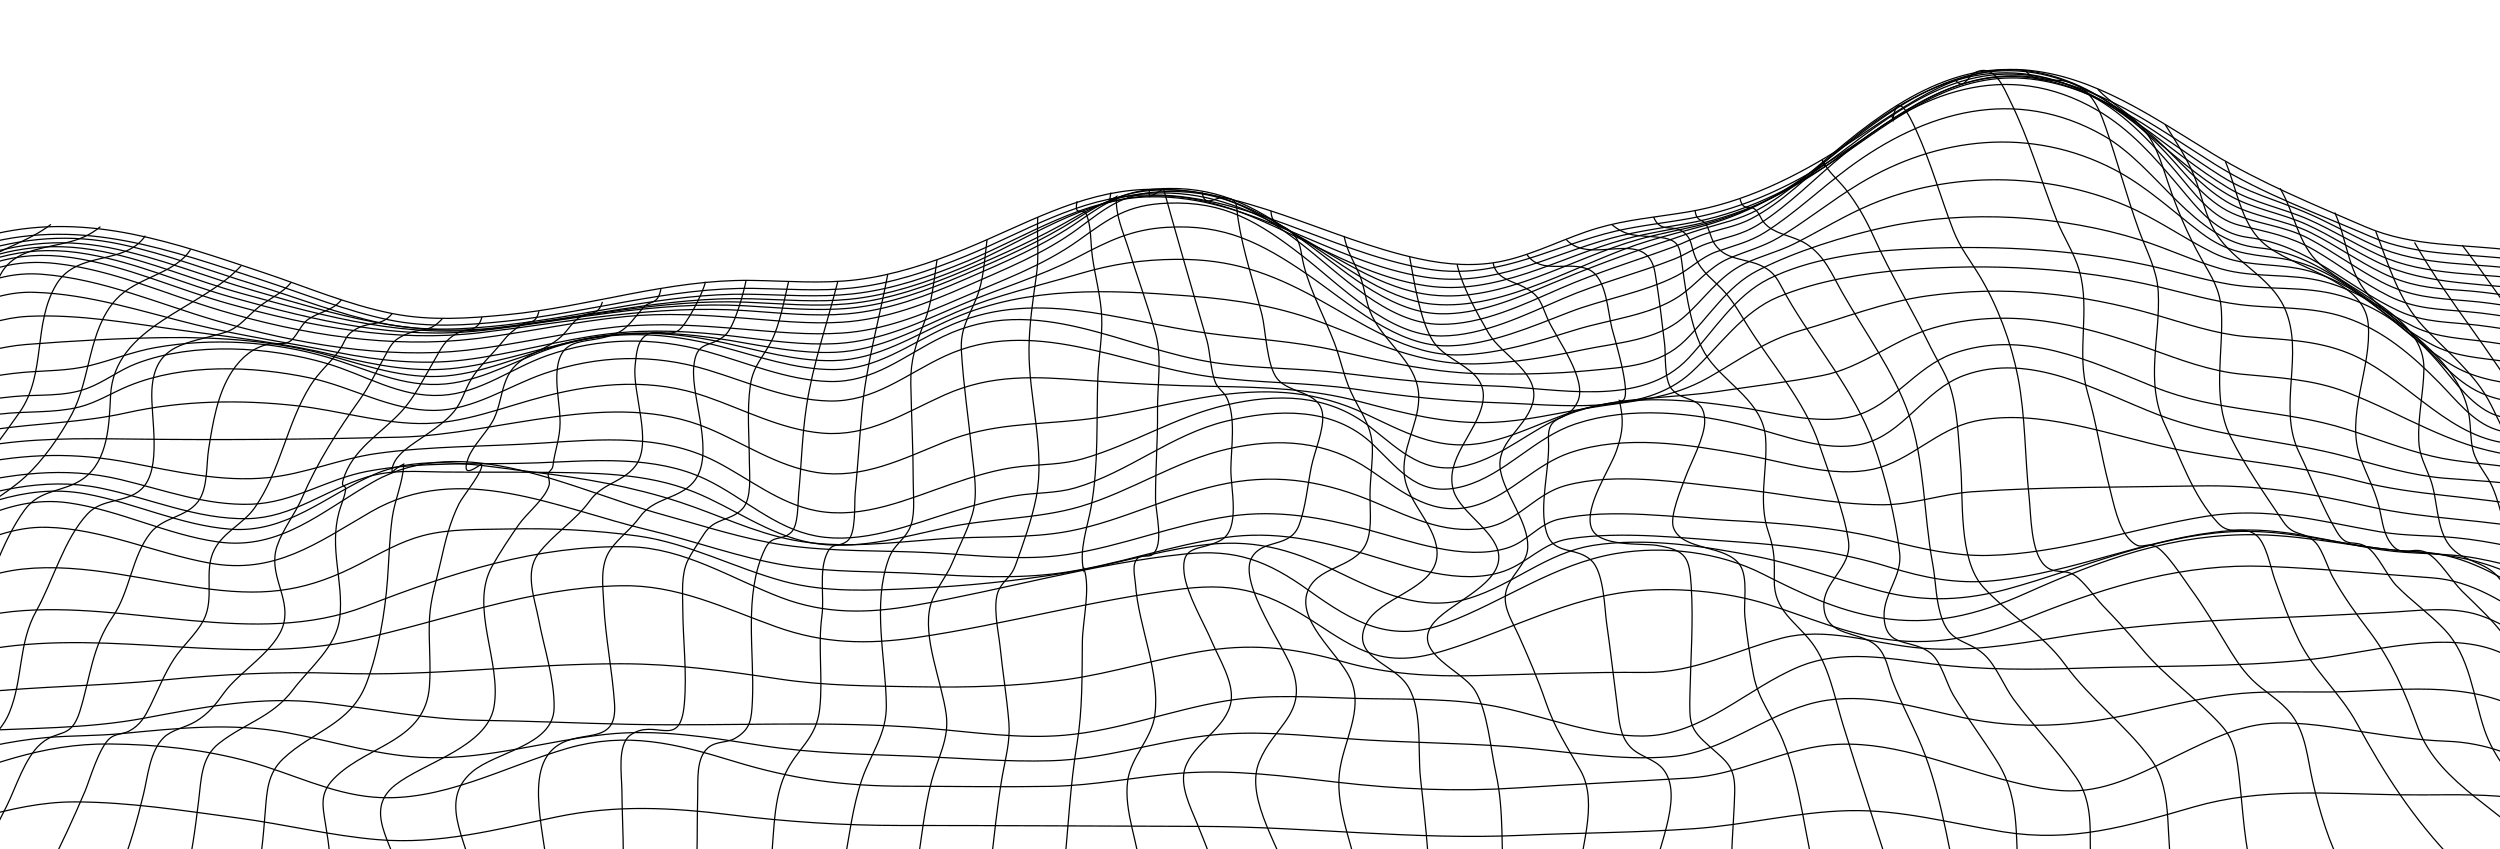 <?xml version="1.0" encoding="UTF-8"?><svg id="index_scape" xmlns="http://www.w3.org/2000/svg" width="2000" height="679.38" viewBox="0 0 2000 679.38"><defs><style>.cls-1{fill:none;stroke:#000;stroke-miterlimit:10;}</style></defs><path class="cls-1" d="M2438.31,711h-281.16c-23.37,0-50.64,3.85-72.67-5.83-10.72-4.71-19.33-12.45-30.75-15.83-27.78-8.22-61.8-1.82-89.98,.46-70.58,5.7-141.19,8.65-211.72,13.99-177.45,13.44-356.5,7.18-534.42,7.21-80.83,.02-164.17,5.7-244.66-1.72-44.11-4.07-87.46-14.12-131.86-15.2-42.2-1.03-84.54-.02-126.75-.02-47.73,0-92.81,5.32-139.99,11.93-40.13,5.62-80.07,4.95-120.5,4.99-90.53,.09-182.18,4.22-272.6-.39-48.39-2.47-95.28-16.17-144.02-14.64-49.8,1.56-98.75,12.89-148.52,14.79-110.49,4.21-221.89,.26-332.46,.26,71.72-82.93,143.44-165.87,215.16-248.8,32.58-37.67,65.1-75.4,97.74-113.02,19.71-22.72,35.77-43.45,48.39-70.9,8.4-18.29,16.22-36.06,30.55-50.65,14.8-15.07,33.16-26.1,48.49-40.66,75.72-17.16,143.29,7.46,214.69,31.27,34.04,11.35,67.3,25.64,102.65,32.62,30.49,6.02,60.64,3.9,91.35,.95,65.64-6.31,129.65-28.39,195.7-27.49,27.97,.38,56.07,2.92,83.94-.46,30.08-3.65,58.97-13.23,86.94-24.59,47.41-19.24,90.92-45.3,143.07-47.68,78-3.56,145.85,39.38,220.21,55.43,22.61,4.88,45.74,6.67,68.44,1.55,25.76-5.81,49.27-18.67,74.52-26.08,23.47-6.89,47.74-8.84,71.77-12.87,45.25-7.6,85.63-27.49,124.23-51.91,44.47-28.13,88.46-65.86,144.47-61.86,56.49,4.03,105.07,38.9,151.9,67.31,38.26,23.21,80.79,40.62,121.91,58.3,38.55,16.57,78.12,13.54,118.97,18.97,133.12,177.26,282.73,342.23,427,510.56Z"/><path class="cls-1" d="M2409.44,677.32h-189.84c-51.36,0-107.98,8.42-155.07-15.27-21.81-10.97-41.36-23.27-66.43-25.14-25.9-1.92-52.39-.66-78.34-1.05-55.5-.84-110.85-5.88-164.77,9.7-52.75,15.25-97.21,28.82-152.57,19.88-41.08-6.63-81.55-17.91-123.49-16.91-41.55,.99-82.17,11.45-123.55,14.41-45.97,3.29-92.51,3.25-138.58,5.34-85.55,3.87-170.19-6.91-255.66-7.16-80.49-.23-160.96-.74-241.45-.74-45.36,0-89.31-2.86-134.3-8.42-48.13-5.96-92.37-8.37-140.17,1.58-47.83,9.96-93.82,22.36-143.17,18.17-37.64-3.2-74.48-12.36-111.89-17.36-43.22-5.78-86.59-12.74-130.3-12.83-53.05-.11-102.08,23.47-153.63,32.63-50.58,8.99-106.2,3.18-157.51,3.18h-163.36"/><path class="cls-1" d="M2382.5,645.89h-183.39c-28.09,0-56.82,1.75-84.85-.11-26.61-1.77-50.13-14.66-73.27-26.78-27.7-14.51-52.36-24.9-83.89-26.03-21.9-.79-43.47-4.02-65.11-7.25-24.71-3.7-50.49-8.61-75.59-6.99-25.2,1.63-48.72,13.26-71.1,24.06-25.67,12.38-52.55,27.56-81.58,29.67-20.52,1.49-41.41-3.65-61.12-8.79-45.68-11.91-92.44-32.71-140.59-27.54-37.97,4.08-71.68,23.78-110.12,26.24-45.91,2.94-91.94,4.93-137.88,7.97-48.76,3.22-95.66,1.05-144.2-4.55-41.71-4.81-83.68-10.48-125.73-7.2-34.55,2.69-68.31,9.89-103.09,10.5-38.71,.68-77.5-.05-116.22-.09-49.37-.05-90.09-5.37-137.63-19.94-46.43-14.23-85.61-24.12-133.27-10.36-50.41,14.55-101.11,43.58-155.07,39.02-34.58-2.92-65.57-19.07-98.62-28.14-36.95-10.14-74.13-13.99-112.28-14.39-54.85-.57-98.45,17.93-149.41,36.11-53.03,18.92-106.99,14.59-162.45,14.59h-163.51"/><path class="cls-1" d="M2357.32,616.51h-176.44c-29.18,0-62.52,4.69-90.34-5.65-25.44-9.45-46.61-27.52-69.86-41.02-46.2-26.83-104.35-16.87-155.79-16.28-23.71,.27-47.87-.82-71.5,1.16-29.31,2.46-58,10.03-86.67,16.23-46.92,10.14-89.13,13.03-136.2,3.17-37.88-7.94-78.23-21.22-117.13-12.38-40.88,9.29-73.6,39.78-116.25,43.56-42.05,3.72-86.86-4.79-128.8-7.95-43.24-3.26-86.59-3.07-129.86-6.35-38.12-2.88-76.86-7.1-114.98-2.26-41.18,5.24-80.85,18.64-122.6,19.87-35.49,1.05-71.22-2.09-106.67-3.54-42.1-1.72-83.21-2.13-124.98-8.64-41.71-6.5-83.11-13.57-125.4-8.83-46.74,5.23-92.59,19.45-139.94,18.54-38.95-.74-75.78-12.85-113.74-19.92-45.18-8.42-87.69-3.65-132.94,.67-19.96,1.9-39.95,1.48-59.89,3.16-29.11,2.44-57.66,9.78-86.15,15.84-54.6,11.62-107.75,10.61-163.33,10.61h-149.91"/><path class="cls-1" d="M2333.73,588.99h-176.3c-26.91,0-51.99,2.06-76.18-11.4-28.11-15.65-49.84-41.17-79.19-54.81-44.29-20.58-107.94,0-154.73,4.9-59.41,6.23-120.42,4.79-180.11,6.79-40.7,1.37-80.89,1.72-121.33-3.35-34.7-4.35-72.46-11.71-105.92,1.94-42.6,17.38-77.61,55.58-126.09,55.76-37.27,.14-74.19-14.27-110.18-22.25-38.77-8.59-78.14-6.84-117.59-7.82-34.94-.86-70.92-3.73-105.53,1.98-43.36,7.16-85.08,23.63-129.02,27.46-36.19,3.15-73.05-2.55-109.1-5.51-79.41-6.53-159.65-1.54-239.26-3.22-39.48-.83-78.94-2.69-118.43-3.19-42.99-.54-84.32-9.03-126.87-13.99-49.05-5.72-94.53,3.28-142.63,12.28-46.09,8.62-92.28,7.73-138.92,10.35-104.78,5.89-209.69,4.06-314.6,4.06"/><path class="cls-1" d="M2311.61,563.18h-176.35c-30.68,0-51.34-7.51-77.08-24.85-23.8-16.03-46.91-37.06-74.7-46.17-23.3-7.64-50.59-3.29-74.79-2.16-24.53,1.14-49.03,2.63-73.57,3.56-63.52,2.42-124.56,5.56-187.41,16.01-39.07,6.5-77.03,12.76-116.69,8.35-34.97-3.88-70.6-16.54-105.63-7.39-37.65,9.84-69.53,27.81-109.67,27.43-44.82-.42-89.34,1.46-134.14,2.54-37.2,.9-71.71-1.09-107.57-11.26-36.39-10.31-68.67-14.6-106.63-9.05-39,5.7-76.6,18.37-115.69,23.68-38.49,5.23-77.82,6.23-116.62,5.58-37.44-.63-74.64-.67-111.73-6.26-42.62-6.42-83.06-12.11-126.33-12.18-75.83-.11-150.64,10.26-226.54,7.65-47.02-1.62-92.75,.73-139.55,5.32-49.56,4.86-99.37,4.9-148.83,10.19-99.41,10.62-198.15,8.99-298.05,8.99"/><path class="cls-1" d="M2290.82,538.92c-57.93,0-119.04,5.28-176.71-.2-63.22-6.01-104.46-71.9-168.37-76.43-44.28-3.14-88.89-7.48-133.26-9.2-64.36-2.49-124.73,15.25-183.79,38.76-39.05,15.55-75.97,25.47-118.31,19.79-33.99-4.56-63.94-17.97-96.27-28.14-33.24-10.46-75.66-14.2-109.75-10.29-49.1,5.64-93.16,28.77-139.43,44.24-22.24,7.44-43.43,12.98-66.35,5.87-16.36-5.08-30.68-14.94-44.88-24.2-37.07-24.15-62.24-33.41-106.97-28.1-71.59,8.5-141.98,28.56-213.4,38.99-39.5,5.77-74.41,5.04-112.42-8.58-41.74-14.96-78.93-33.76-124.25-32.83-74.45,1.52-139.82,27.97-211.61,43.48-95.17,20.57-194.89-8.66-290.54,6.7-47.12,7.57-91.24,20.13-139.42,20.13h-150.07"/><path class="cls-1" d="M2271.26,516.1h-89.37c-26.46,0-55.08,3.18-80.92-3.02-59.11-14.18-102.73-68.89-165.48-71.56-43.3-1.84-85.63-12.85-128.95-13.72-67.73-1.36-125.99,20.08-186.68,47.2-38.23,17.08-74.9,26.2-116.83,19.04-33.86-5.78-62.69-19.59-92.91-34.91-34.86-17.68-78.73-22.81-117.05-16.35-49.38,8.32-89.83,38.21-135.78,55.63-44.56,16.88-74.44-.42-110.42-26.2-32.92-23.59-58-33.22-98.77-29.02-73.12,7.55-145,28.7-217.36,41.28-36.6,6.37-70.44,7-105.71-6.37-40.05-15.19-77.31-39.69-121.34-40.68-73.72-1.66-143.03,21.15-210.9,47.44-88.62,34.33-190.42-4.94-282.49,4.34-46.39,4.68-88.61,26.36-135.76,26.91-49.9,.59-99.85,0-149.76,0"/><path class="cls-1" d="M2252.84,494.6h-82.51c-27.2,0-55.2,2.39-81.76-4.62-30.96-8.17-59.49-23.5-89.29-34.9-27.4-10.48-51-12.25-79.55-14.62-45.46-3.77-88.69-17.68-134.78-15.07-62.16,3.52-118.25,28.98-177.37,45.42-34.63,9.63-67.24,11.2-102.06,2.31-33.34-8.51-65.39-20.84-99.2-27.7-41.09-8.33-90.25-15.77-131.92-9.11-36.98,5.92-63.88,31.45-98.74,42.24-38.23,11.83-72.46-5.15-106.32-21.48-38.17-18.41-67.98-26.51-110.54-20.61-35.85,4.96-70.53,15.96-106.22,21.83-39.7,6.53-80.36,10.6-120.56,12.45-35.04,1.62-70.83,3.57-104.98-5.66-39.3-10.62-76.2-30.65-116.85-36.29-34.26-4.76-69.95-6.4-104.54-5.58-22.21,.53-45.61-.38-67.22,5.25-17.68,4.61-33.68,13.89-49.75,22.25-41.75,21.72-73.31,26.46-120.24,20.66-48.74-6.02-101.11-21.48-150.55-16.08-46.02,5.03-85.49,34.15-131.68,38.61-46.74,4.52-95.86,.68-142.85,.68"/><path class="cls-1" d="M2235.45,474.32c-54.38,0-112.47,5.76-165.88-5.89-29.75-6.49-58.7-16.4-88.68-21.88-24.93-4.55-50.15-2.87-75.19-6.63-41.46-6.22-80.38-18.86-122.91-15.3-64.12,5.37-123.9,33.68-187.71,39.94-29.72,2.92-55.52-2.17-83.66-10.89-39.48-12.23-79.09-17.32-120.3-20.06-43.03-2.85-92.82-9.15-135.75-2.55-21.33,3.28-32.71,18.98-52,25.82-34.66,12.3-77.65-3.79-110.91-13.57-37.56-11.04-72.9-18.92-112.16-13.32-44.24,6.31-86.55,21.98-130.8,28.26-36.75,5.21-74.61,2.81-111.54,.73-36.2-2.04-73.82-.84-109.57-6.75-37.09-6.13-72.54-19.46-109.05-28.08-73.35-17.33-151.06-56.2-222.79-14.61-43.13,25.02-76.94,50.44-129.1,40.91-43.34-7.92-85.53-27.45-129.96-28.62-51.4-1.35-92.11,38.46-140.4,49.65-42.12,9.76-93.03,2.83-136.16,2.83"/><path class="cls-1" d="M2219.03,455.15c-56.42,0-112.26,2.46-167.82-8.88-28.82-5.88-57.51-13.29-86.85-16.11-20.33-1.95-40.59-1.27-60.81-4.78-48.24-8.38-89.12-20.34-138.64-12.35-57.52,9.28-115.81,30.03-174.3,31.33-27.2,.6-53.07-5.23-79.15-11.91-42.13-10.79-85.18-13.88-128.51-16.13-41.93-2.18-93.7-10.05-135.16-1.11-17.12,3.69-25.74,18.17-41.84,23.14-34.97,10.8-78.68-5.81-112.32-14.74-36.62-9.72-72.09-16.14-109.96-10.58-44.27,6.5-86.1,24.08-130.33,30.67-35.23,5.26-72.43,.39-107.84-1.48-39.12-2.06-79.59-.54-118.34-6.2-32.76-4.78-64.37-15.38-96.22-24.06-72.91-19.86-159.4-67.67-232.2-26.49-40.85,23.1-74.36,55.19-124.54,48.06-40.76-5.79-78.18-25.28-118.92-31.18-53.72-7.79-94.07,27.25-141.82,44.78-41.72,15.32-92.15,8.01-135.97,8.01"/><path class="cls-1" d="M2203.49,437.03c-56.74,0-110.34,.09-166.09-11.71-47.5-10.05-96.01-9.48-143.05-20.32-47.06-10.84-88.18-17.15-136.68-16.24-59.82,1.12-120.07,.49-179.77,4.64-24.2,1.68-47.51,10.43-71.77,10.41-39.96-.04-80.91-9.33-120.64-13.37-41.32-4.2-92.66-13.13-133.38-1.89-22.57,6.23-36.35,26.37-58.46,32.42-32.45,8.88-64.22-6.59-93.27-18.93-38.68-16.42-76.06-23.3-117.94-15.51-43.7,8.13-83.4,30.03-126.92,38.37-33.04,6.33-68.98,3.71-102.62,6.18-38.93,2.85-80.13,8.47-118.78,.92-31.15-6.08-59.99-20.33-89.97-30.19-37.97-12.48-78.11-19.54-117.73-24.18-41.01-4.8-88.18-15.07-127.22,2-38.52,16.85-70.03,47.15-114.8,43.73-39.95-3.06-76.75-21.18-115.88-28.28-50.92-9.23-91.73,13.04-138.3,29.93-44.37,16.09-90.6,12.01-137.06,12.01"/><path class="cls-1" d="M2188.79,419.88c-55.39,0-106.02-2.37-160.35-13.47-47.9-9.79-95.91-9.42-143.45-21.94-48.72-12.83-97.44-15.35-146.44-25.51-50.02-10.37-107.46-32.98-158.92-21.98-30.61,6.54-51.13,31.76-80.87,38.34-32.89,7.28-71.08-5.82-103.45-11.66-44.64-8.06-95.49-16.36-139.47-1.43-27.3,9.26-46.36,32.7-73.44,41.5-34.87,11.32-59.18-9.17-86.11-27.56-34.67-23.68-73.57-26.22-113.95-17.03-41.85,9.52-77.4,34.07-118.12,46.1-34.24,10.12-72.48,9.3-107.73,16.94-34.84,7.55-73.11,18.83-108.87,11.79-33.35-6.57-61.05-27.71-92.07-40.29-38.95-15.8-82.64-15.42-124.05-15.83-25.56-.25-51.13,.02-76.69-.24-20.83-.21-41.04-2.19-61.22,4.01-32.89,10.1-59.62,32.57-95.37,33.31-40.82,.84-78.63-16.54-117.98-24.49-46.86-9.46-88.54,3.41-133.24,16.43-46.49,13.55-91.02,13.02-139.01,13.02"/><path class="cls-1" d="M2174.86,403.62c-52.22,0-98.72-4.24-149.91-14.01-23.2-4.43-45.78-5.09-69.14-7.02-26.6-2.2-52.49-10.12-78.11-17.09-50.47-13.74-102.3-14.93-151.19-33.73-48.78-18.76-102.11-50.9-155.51-31.34-31.71,11.62-48.46,47.32-81.25,54.85-29.44,6.76-62.61-7.03-90.83-14.13-44.43-11.18-93.95-16.61-138.28-2.08-33.13,10.86-56.38,40.67-89.47,49.86-35.27,9.79-50.08-11.43-72.43-33.04-31.82-30.78-77.41-28.79-117.94-18.92-43.91,10.69-78.02,40.9-120.54,53.33-15.36,4.49-31.25,3.67-46.95,6.16-17.06,2.7-33.67,7.61-50.15,12.67-34.72,10.65-73.49,26.66-110.41,19.66-33.19-6.29-58.09-30.88-87.72-45.13-41.17-19.81-90.55-15.14-134.94-13.37-44.29,1.76-93.34-1.56-136.83,6.9-32.08,6.24-58.82,25.06-92.34,26.2-36.11,1.23-70-11.53-104.59-19.76-45.57-10.84-87.31-4.43-132.42,5.95-48.23,11.1-92.53,14.05-141.85,14.05"/><path class="cls-1" d="M2161.64,388.2c-51.51,0-98.99-5.56-149.69-13.83-21.95-3.58-44.56-4.23-66.21-9.4-23.16-5.53-45.41-14.35-68.08-21.51-51.63-16.31-103.4-13.33-154.08-33.8-51.75-20.91-104.96-46.77-161.33-26.69-30.03,10.7-48.32,41.62-78.69,49.83-28.98,7.83-64.96-3.25-94.03-7.36-45.87-6.48-93.04-10.76-137.09,6.9-27.21,10.91-50.02,32.72-78.65,39.93-34.14,8.6-52.92-11.32-77.46-30.58-34.2-26.84-74.65-27.08-115.82-17.6-40.23,9.27-74.89,31.66-114.21,42.94-16.62,4.77-32.83,4.34-49.77,6.21-19.1,2.1-37.62,7.89-55.71,14.11-34.14,11.74-70.7,28.28-107.6,21.29-30.06-5.69-54.06-25.87-80.65-39.48-42.89-21.97-91.52-17.84-138.26-14.73-43.85,2.91-89.77,2.26-133.19,8.42-29.62,4.2-57.14,16.39-87.09,19.31-36.99,3.6-73.63-4.93-109.7-11.89-43.7-8.43-82.56-7.63-126.22,1.41-48.56,10.06-93.07,16.51-142.72,16.51"/><path class="cls-1" d="M2149.09,373.55c-47.52,0-93.96-2.89-141-9.72-48.6-7.05-85.25-32.5-130.3-49.86-28.06-10.81-54.97-11.73-84.53-14.63-25.55-2.5-49.56-11.75-73.57-20.32-56.47-20.16-113.83-33.84-173.31-16.61-31.37,9.09-56.4,31.81-88.68,38.06-26.85,5.2-54.81,8.38-81.91,12.5-38.19,5.81-77.26,4.37-114.51,15.59-26.17,7.88-50.53,22.05-77.76,26.26-34.79,5.38-60.92-9.66-91.34-23.82-38.16-17.76-74.17-20.4-115.85-15.01-37.53,4.86-74.02,15.89-111.65,19.89-38.61,4.11-71.75,2.81-108.66,17.6-33.25,13.33-65.96,30.27-102.9,24.47-31.21-4.9-57.8-23.29-86.44-35.25-77.21-32.26-166.81,5-246.83,7.03-72.32,1.83-144.16,2.41-216.54,1.5-40.49-.51-79.55-.95-119.6,6.28-45.72,8.26-89.03,16.03-135.66,16.03"/><path class="cls-1" d="M2137.16,359.63c-44.89,0-91.1,1.8-135.57-5.64-46.79-7.82-79.04-53.74-122.74-71.43-26.92-10.9-53.84-10.79-82.19-13.3-24.78-2.19-48.74-10.63-72.49-17.45-59.59-17.12-120.41-23.72-182.2-15.12-35.05,4.88-68.31,18.36-102.21,27.94-27.08,7.66-48.64,23.57-72.78,37.32-31.15,17.75-61.59,18.65-96.33,24.47-25.42,4.26-50.44,10.34-76.3,11.48-37.12,1.64-70.56-7.15-106.11-16.53-39.52-10.42-76.65-11.61-117.3-12.26-34.37-.55-68.67-2.3-102.94-4.86-39.98-2.99-74.7-5.06-112.18,11.64-32.31,14.4-60.77,33.72-97.75,30.63-32.84-2.74-62.32-18.56-92.98-29.2-42.55-14.75-85.41-11.38-128.62-.46-33.6,8.5-66.3,22.68-101.5,21.97-32.67-.65-64.44-10.48-96.79-14.14-45.72-5.17-92.11-4.43-137.1,5.6-35.21,7.85-69.9,8.13-105.48,13.24-45.56,6.54-89.27,16.07-135.51,16.07"/><path class="cls-1" d="M2125.81,346.4c-39.65,.23-90.68,9.86-129.16-2.81-18.52-6.09-31.78-23.72-45.09-37.22-21.98-22.29-45.05-42.23-75.3-52.43-27.64-9.32-55.94-6.65-84.27-10.24-21.96-2.79-43.33-9.1-64.82-14.16-66.28-15.61-135.88-19-203.71-13.6-32.91,2.62-69.9,8.83-100.64,21.49-28.92,11.9-47.3,39.77-69.62,60.34-38.95,35.89-105.94,25.88-155.66,24.4-38.23-1.13-75.11-5.19-112.96-10.77-38.83-5.72-78.01-4.73-116.64-10.06-70.42-9.72-142.02-48.81-211.94-16.51-31.14,14.39-56.53,36.86-92.7,35.97-33.82-.83-65.67-15.4-97.57-25-43.19-13.01-87.67-11.74-130.49,3.09-29.09,10.07-56.38,29.32-88.15,29.46-34.56,.15-65.78-18.98-98.96-25.99-45.95-9.71-100.92-11.75-145.21,6.36-13.38,5.47-25.62,13.45-39.78,16.96-20.13,4.99-42.61,3.05-63.17,5.58-42.96,5.3-84.97,14.66-128.43,15.15"/><path class="cls-1" d="M2115.05,333.83c-26.52,.49-53.08,2.19-79.61,1.96-13.99-.12-30.78,.77-43.69-5.7-18.8-9.42-32.37-31.34-46.36-46.27-20.62-22-43.14-38.66-72.46-47.14-29.56-8.55-59.65-4.16-89.53-9.29-21.9-3.76-43.25-10.35-64.94-15.1-63.36-13.88-131.28-16.48-195.93-12.74-34.8,2.01-75.5,7.79-107.23,23.42-27.32,13.46-44.15,41.64-64.25,63.27-38.09,41-106.07,23.85-156.6,22.54-40.24-1.05-79.43-5.18-119.37-10.17-34.07-4.26-68.94-3.4-102.73-8.38-73.92-10.9-142.72-57.17-217.9-20.99-30.89,14.87-55.16,37.1-91.4,35.96-33.88-1.06-66.4-15.4-98.66-24.29-41.88-11.55-85.17-10.94-126.46,3.48-28.66,10-53.46,30.09-84.6,31.87-33.67,1.92-60.96-16.4-92.12-25.53-46.2-13.53-106.34-17.31-152.01,.09-13.81,5.26-25.53,14.66-39.3,19.84-18.73,7.05-39.5,4.67-59.06,6.6-43.03,4.23-85,14.62-128.31,16.55"/><path class="cls-1" d="M2104.91,321.93c-36.46,.31-90.38,8.17-124.17-9.53-20.3-10.63-35.73-31.54-52.46-46.83-19.83-18.12-42.23-33.07-68.47-40.08-27.53-7.37-55.74-2.61-83.08-10.44-21.92-6.28-42.67-16.22-64.43-23.06-63.08-19.83-138.44-24.53-203.26-10.47-33.37,7.24-72.71,19.43-103.07,35.01-24.48,12.56-38.62,36.83-57.65,55.61-21.11,20.83-48.41,21.54-76.66,24.3-27.5,2.69-54.97,3.05-82.57,2.67-40.94-.57-78.82-9.15-118.59-18.34-35.33-8.16-69.51-9.45-105.08-14.29-71.76-9.77-138.54-37.38-209.46-4.28-29.38,13.71-54.98,33.39-88.78,33.48-31.16,.08-61.37-10.84-91.14-18.61-42.98-11.22-84.22-13.36-127.5-.86-30.94,8.94-59.41,27.8-91.88,30.94-33.92,3.28-63.32-12.14-94.87-21.38-43.86-12.85-92.39-15.69-137.43-7.7-17.9,3.18-34.53,9.95-52.09,14.32-18.19,4.53-35.95,3.96-54.41,5.6-42.24,3.75-82.58,18.71-124.77,23.33"/><path class="cls-1" d="M2094.77,310.11c-38.86-1.15-96.25,3.17-131.3-16.97-43.9-25.22-71.87-68.3-124.65-78.27-23.9-4.52-45.64-1.48-68.22-12.57-23.96-11.76-45.42-27.46-70.13-37.9-63.45-26.8-139.86-27.74-203.46-.98-21.22,8.93-40.73,21.05-61.22,31.41-12.99,6.57-27.15,9.88-40.16,16.13-20.99,10.06-32.24,28.81-49.34,43.39-21.26,18.12-52.67,19.79-79.09,25.3-28.93,6.04-58.05,11.03-87.68,11.49-41.5,.65-79.08-16.64-117.11-31.27-38.11-14.66-71.55-20.05-111.85-23.16-63.51-4.9-127.65-8.08-187.8,17.92-31.61,13.67-60.14,33.03-95.7,33.86-29.67,.7-59.08-7.99-87.78-14.28-38.98-8.55-76.36-10.68-115.77-2.28-34.18,7.28-66.3,23.63-101.03,28.23-33.8,4.47-64.49-6.05-96.46-15.04-43.59-12.27-88.62-15.61-133.78-15.03-36.76,.48-74.44,2.6-111.07,5.48-41,3.22-78.87,23.29-118.68,32.26"/><path class="cls-1" d="M2084.57,298.09c-27.36-2.14-54.53-5.34-81.7-9.15-19.19-2.69-39.05-3.72-56.5-12.86-43.19-22.63-73.59-63.64-124.95-69.82-24.3-2.92-40.18-4.51-60.58-20-23.12-17.57-43.5-37.15-69.55-50.69-66.47-34.56-140.91-26.45-203.83,11.42-22.05,13.27-42.06,29.65-64.13,42.85-12.79,7.65-26.45,11.04-39.94,16.8-16.6,7.09-25.67,20.68-40.11,30.38-22.69,15.25-56.31,18.65-82.22,26.67-29.86,9.24-60.91,19.27-92.43,20.24-41.68,1.29-80.04-26.06-115.17-45.24-38.12-20.81-68.82-31.49-112.29-31.22-27.19,.17-51.29,3.76-77.32,11.47-32.92,9.76-66.7,17.08-98.35,30.58-31.79,13.56-61.76,30.69-97.09,32.3-28.22,1.28-56.42-4.75-84.07-9.43-36.51-6.18-72.22-8.29-109.01-2.37-36.77,5.91-71.97,19.58-108.92,24.3-33.69,4.31-65.73-2.09-98.28-10.03-40.75-9.95-81.94-14.39-123.42-20.11-39.93-5.5-81.45-13.02-121.9-11.11-40.13,1.89-75.41,26.46-112.19,40"/><path class="cls-1" d="M2074.75,285.99c-27.9-3.5-55.58-8.33-83.41-12.32-20.73-2.97-41.25-3.11-60.46-12.45-42.85-20.84-73.73-58.14-123.67-62.93-52.7-5.06-80.51-64.81-124.52-89.85-70.43-40.08-142.67-19.63-204.15,26.09-22.35,16.62-42.81,36.28-66.37,51.22-12.4,7.86-25.33,10.78-38.88,15.59-12.56,4.45-20.57,13.49-32.08,19.39-25.84,13.25-58.22,18.39-85.59,28.93-30.26,11.65-63.15,26.05-96.09,27.02-42,1.23-80.81-34.65-113.39-56.98-37.56-25.75-66.84-40.66-113-37.82-27.83,1.71-46.33,10.9-70.46,23.52-30.3,15.85-63.03,25.23-94.37,38.64-31.92,13.65-63.2,28.72-98.42,30.78-27.11,1.58-54.43-2.41-81.26-5.66-34.13-4.13-68.15-6.15-102.42-1.99-38.81,4.71-76.46,16.14-115.26,20.83-33.96,4.1-67.56,.58-100.93-6.06-37.64-7.49-75.86-13-113.13-22.09-42.85-10.46-85.33-24.69-129.84-26.02-41.39-1.23-74.18,25.87-109.29,43.92"/><path class="cls-1" d="M2066.08,274.12c-27.9-4.61-55.68-10.54-83.76-13.95-21.89-2.65-42.71-1.82-63.12-11.31-42.44-19.75-72.31-52.82-120.52-58.89-26.02-3.28-40.04-22.63-56.04-41.57-19.4-22.98-38.43-44.88-64.83-60.22-72.94-42.39-143.03-13.82-202.99,35.48-22.47,18.47-43.21,40.16-67.85,55.82-13.51,8.58-26.52,10.37-41.3,15.39-9.36,3.18-16.96,8.68-26.07,12.28-29.39,11.61-59.95,19.08-89.25,31.72-30.02,12.95-63.85,29.76-97.3,29.91-42.36,.19-80.41-40.37-111.53-64.42-35.1-27.14-62.05-43.48-107.16-41.84-32.38,1.18-46.43,11.78-71.36,29.67-28.67,20.58-63.11,32.81-95.34,46.74-30.17,13.04-61.06,25.37-94.2,27.54-26.47,1.74-53.28-.97-79.65-3.2-33.79-2.85-67.65-5.23-101.49-1.64-39.82,4.23-78.81,14-118.59,18.52-65.37,7.42-137.6-5.31-200.41-23.53-46.54-13.5-90.58-33.28-139.49-37.19-44.43-3.56-73.64,20.94-109.26,43.42"/><path class="cls-1" d="M2058.04,263.01c-27.68-5.02-55.4-11.13-83.47-13.63-23.12-2.06-42.11-1.96-63.57-12.6-20.72-10.28-39.05-24.68-58.96-36.35-20.16-11.82-38.36-14.79-60.38-20.17-22.13-5.41-36.82-26.33-50.7-42.74-21.81-25.78-44.1-49.67-75.02-64.59-74.93-36.17-139.61,.02-197.33,48.99-21.48,18.22-42.5,39.94-67.7,53.09-11.4,5.95-23.86,7.98-35.97,11.86-9.2,2.94-17.53,7.47-26.57,10.79-30.11,11.06-60.15,20.07-89.71,32.95-29.78,12.96-63.18,29.23-96.45,28.86-42.46-.47-80.22-40.53-111.64-64.73-37.2-28.65-65.76-43.85-113.42-41.26-29.39,1.59-42.45,13.02-64.89,29.59-26.7,19.71-58.59,32.42-88.83,45.73-31.63,13.92-64.56,26.65-99.38,28.95-26.39,1.74-53.27-1.26-79.57-3.29-31.23-2.41-62.56-4.33-93.81-1.25-40.13,3.95-79.6,12.76-119.61,17.67-68.07,8.35-139.88-3.18-205.28-22.68-43.79-13.06-85.25-32.32-131.17-37.39-46.47-5.14-75.47,13.73-113.01,38.34"/><path class="cls-1" d="M2050.07,252.61c-25.31-4.62-50.66-9.87-76.35-11.93-25.7-2.06-45.62-3.11-68.91-15.32-19.86-10.41-37.9-23.96-57.72-34.47-19.73-10.45-41.45-11.42-61.15-20.27-21.67-9.74-37.32-31.59-53.28-48.41-21.05-22.18-44.17-42.77-72.6-54.97-70.06-30.07-129.41,2.7-183.53,46.95-22.58,18.46-44.58,39.74-70.46,53.7-14.21,7.67-29.55,10.83-44.8,15.49-10.47,3.2-20.72,7.06-31.15,10.4-30.84,9.9-60.4,21.11-90.28,33.66-27.28,11.46-57.65,24.37-87.86,23.58-42.25-1.1-80.6-38.33-113.42-61.41-36.88-25.94-66.61-41.38-112.43-38.49-26.36,1.66-41.32,10.68-62.16,25.29-28.21,19.77-60.45,33.37-91.94,47.04-30.18,13.11-61.52,24.88-94.57,27.67-26.65,2.25-53.82-.78-80.43-2.59-72.75-4.96-140.87,9.01-212.77,17.59-67.89,8.1-134.74-4.76-200.15-22.82-42.55-11.75-82.73-30.75-126.72-37.22-47.12-6.93-78.25,7.19-117.68,30.95"/><path class="cls-1" d="M2042.68,242.79c-25.19-4.52-50.3-9.12-75.88-10.7-22.74-1.4-40.66-3.77-61.24-13.84-19.45-9.52-37.17-22.15-56.5-31.89-21.47-10.82-47.41-12.76-67.72-24.97-21.7-13.05-38.73-34.03-57.3-50.85-23.04-20.87-48.65-38.93-78.72-48.08-69.13-21.05-123.55,17.62-175.24,58.9-34.42,27.48-65.38,48.03-107.88,59.49-14.35,3.87-28.73,7.54-42.98,11.78-54.53,16.22-114.43,56.31-172.98,50.71-39.89-3.81-78.05-36.09-110.74-56.42-36.87-22.93-67.9-37.26-111.88-34.74-25.46,1.46-41.32,9.55-62.28,22.88-28.56,18.16-59.89,31.9-91,45.11-28.71,12.19-58.62,23.21-89.87,26.31-28.36,2.81-57.19-.43-85.55-1.91-70.36-3.68-137.89,11.45-207.42,19.63-69.37,8.16-134.77-7.62-201.3-26.13-38.91-10.83-75.91-27.71-115.89-34.74-46.63-8.2-80.34,1.9-121.29,23.38"/><path class="cls-1" d="M2035.8,233.51c-44.51-7.71-93.32-3.93-134.39-24.07-18.95-9.29-36.61-20.96-55.84-29.73-20.56-9.37-43.57-12.46-63.01-23.86-50.37-29.54-82.35-77.2-141.91-92.34-67.66-17.2-118.08,20.79-169.27,59.53-34.85,26.37-68.61,46.69-111.23,57.02-16.51,4-33.21,7-49.58,11.58-53.29,14.9-107.83,50.61-164.95,44.38-40.82-4.45-78.26-31.81-113.48-50.83-37.02-19.99-69.09-32.66-111.58-30.65-23.96,1.13-41.6,8.39-62.04,20.14-27.32,15.71-56.08,28.66-85.07,40.96-30.5,12.94-62.14,24.35-95.36,27.42-26.87,2.48-54.27-.26-81.16-1.31-67.56-2.63-133.18,12.82-199.94,20.86-71.92,8.66-133.78-8.81-202.59-27.54-37.63-10.25-73.68-26.15-112.02-33.8-45.34-9.04-81.5-2.05-123.26,16.42"/><path class="cls-1" d="M2029.33,224.71c-42.02-6.92-87.67-2.8-126.84-20.93-18.75-8.68-36.38-19.6-55.27-28.02-21.31-9.5-44.75-13.39-64.81-25.52-49.99-30.25-88.64-75.04-148.68-86.59-65.91-12.67-114.35,27.04-164.42,63.13-35.36,25.49-71.1,43.91-113.8,53.02-18.46,3.94-37.14,6.53-55.39,11.48-52.89,14.35-102.62,45.79-159.34,37.3-77.75-11.64-136.47-73.54-218.11-71.95-54.85,1.07-102.67,36.78-152.16,57.22-29.28,12.09-59.64,22.52-91.35,25.62-25.77,2.52-51.96,.26-77.78-.44-69.33-1.88-136.85,15.67-205.47,23.29-69.32,7.71-126.71-10.79-192.55-29.7-38.68-11.11-76.63-26.8-116.18-34.52-41.85-8.18-78-3-117.74,11.6"/><path class="cls-1" d="M2023.17,216.31c-41.72-6.45-84.99-2.5-124.1-20.1-18.88-8.49-36.84-18.85-55.94-26.88-22.58-9.49-45.38-15.28-66.29-28.48-47.33-29.86-89.33-67.98-146.63-76.89-60.7-9.44-105.25,24.52-152.32,57.36-37.63,26.26-76.1,46.9-121.27,56.1-22.44,4.57-45.15,6.96-67.29,13.04-50.88,13.96-94.26,39.73-148.74,31.31-77.11-11.91-139.99-65.77-220.38-64.32-53.32,.96-98.28,31.54-146.41,51.44-29.47,12.19-59.89,22.75-91.76,26.24-27.52,3.01-55.39,.67-83,.26-65.49-.98-129.55,17.37-194.42,24.59-33.64,3.74-66.13,5.59-99.52-1.48-34.29-7.26-67.04-20.25-100.47-30.5-35.84-10.99-71.51-24.78-108.2-32.59-40.51-8.62-77.5-5.23-116.91,6.8"/><path class="cls-1" d="M2017.19,208.25c-41.01-5.9-82.4-2.43-121.03-19.18-41.36-17.94-86.54-34.02-124.63-57.9-46.94-29.44-93.23-65-150.38-70.04-57.91-5.11-101.35,30.97-146.96,61.11-37.74,24.94-77.44,44.37-122.13,52.49-22.81,4.15-45.89,6.24-68.32,12.38-50.52,13.84-90.01,37.34-144.1,27.71-77.53-13.8-144.3-61.5-225.18-58.76-51.15,1.73-94.87,29.56-141.18,48.53-29.44,12.06-59.93,22.37-91.71,25.82-26.06,2.82-52.46,.67-78.6,.3-67.11-.93-132.33,19.53-198.93,26.35-31.07,3.18-61.26,5.23-92.12-1-34.8-7.03-67.73-20.76-101.39-31.69-74.6-24.24-143-49.91-221.81-29.56"/><path class="cls-1" d="M-384.95,711c68.81-82.93,137.61-165.87,206.42-248.8,31.85-38.39,63.84-76.65,94.8-115.76,22.62-28.58,30.22-54.5,39.26-89.28,5.53-21.28,12.62-36.9,31.85-48.89,17.56-10.95,36.77-15.98,53.34-28.74"/><path class="cls-1" d="M-326.13,711c65.88-82.92,132.52-165.3,197.67-248.8,31.15-39.92,61.18-80.73,91.95-120.96,23.96-31.33,23.87-62.65,30.38-100.2,3.94-22.76,11.19-34.54,33.97-41.06,19.37-5.55,36.51-5.29,52.48-18.66"/><path class="cls-1" d="M-267.31,711c64.38-84.78,135.56-167.36,188.52-259.9,13.61-23.79,31.78-40.25,49.08-61.1,15.75-18.98,30.95-39.64,45.14-59.78,22.06-31.32,10.44-71.22,29.92-103.11,16.46-26.94,54.87-14.54,70.91-38.54"/><path class="cls-1" d="M-208.49,711c33.44-46.17,67.27-92.07,100.58-138.32,32.69-45.4,50.93-98.18,78.27-146.41,12.21-21.54,32.31-28.71,49.68-44.7,14.3-13.17,28.05-32.66,37.32-49.99,15.32-28.62,13.06-67.31,35.41-91.96,16.46-18.15,47.2-20.19,59.73-40.1"/><path class="cls-1" d="M-149.68,711c18.11-26.28,35.65-52.93,53.7-79.24,13.53-19.73,31.39-36.67,43.52-57.31,13.84-23.56,18.11-51.8,29.88-76.41,13.6-28.44,23.6-64.48,42.32-90.12,12.38-16.97,31.11-13.86,46.81-24.94,20.22-14.28,20.83-44.54,21.91-66.52,2.78-56.45,72.55-68.65,104.56-103.99"/><path class="cls-1" d="M-89.51,709.31c20.05-30.67,35.01-66.43,57.68-95.08,12.8-16.18,30.99-24.07,39.2-43.85,11.33-27.29,6.93-55.28,21.74-81.78,13.31-23.83,22.04-57.15,40.82-77.4,11.92-12.86,30.75-8.59,42.97-19.68,17.41-15.78,7.44-58.24,8.61-79.44,2.07-37.64,28.13-36.94,57.65-45.9,13.1-3.98,18.27-13.26,28.69-21.24,8.55-6.54,18.22-10.5,25.17-19.1"/><path class="cls-1" d="M-24.67,701.65c10.77-18.75,20.57-37.9,30.22-57.25,7.14-14.3,14.31-38.19,27.04-49.32,14.03-12.27,24.18-3.04,31.35-26.2,8.53-27.56,9.49-51,26.27-75.54,13.9-20.34,15.18-48.44,30.34-67.22,10.01-12.4,28.24-12.19,37.84-24.78,8.1-10.61,6.56-29.75,8.49-41.84,3.34-21.01,6.94-44.39,18.82-62.48,7.23-11.01,17.19-19.62,30.39-21.89,5.23-.9,9.88,.84,14.86-1.5,6.19-2.91,9.16-13.78,15.7-18.22,8.92-6.07,19.17-6.62,26.5-15.52"/><path class="cls-1" d="M38.67,695.9c10.71-20.78,20.34-41.75,29.49-63.27,3.33-7.83,11.29-35.83,20.35-42.52,4.35-3.22,10.3-2.82,14.99-5.36,8.81-4.77,12.6-11.63,16.88-20.34,6.2-12.62,11.27-25.69,19.01-37.52,6.84-10.46,17.76-19.67,23.48-30.79,9.27-18.02-.4-39.07,8.66-56.5,7.28-14,23.18-20.59,32.2-33.37,20.4-28.89,25.6-67.35,44.5-97.65,6.72-10.77,15.51-17.92,22.22-26.92,6.89-9.23,4.62-13.69,16.38-19.46,9.74-4.78,18.68-1.17,26.89-11.32"/><path class="cls-1" d="M94.86,699.25c8.75-21.1,14.6-41.82,19.98-64.06,3.39-14.01,5.02-34,15.96-44.97,6.45-6.47,17.92-8.31,25.61-12.96,10.35-6.27,15.89-13.33,22.71-22.85,12.6-17.61,42.77-34.32,47.95-56.01,5.06-21.18-13.05-39.04-5.31-61.78,4.62-13.57,14.32-25.32,20-38.56,12.19-28.43,28.43-53.55,46.23-78.64,7.38-10.39,12.39-20.89,18.52-31.93,6.32-11.37,7.05-15.59,19.59-20.57,11.93-4.74,17.39-.59,27.67-11.84"/><path class="cls-1" d="M147.34,707.22c6.16-22.28,8.69-43.57,11.56-66.52,2.12-16.96,1.87-34.71,16.23-45.98,21.13-16.56,42.56-20.76,59.38-43.02,13.49-17.86,34.95-34.18,37.41-58.18,2.96-28.96-8.7-54.63-.63-84.12,1.65-6.03,4.5-11.66,5.2-17.91,.4-3.56-3.7-1.3-2.15-6.89,6.99-25.1,30.84-37.86,47.25-55.88,10.31-11.32,17.5-26.17,25.33-39.51,6.08-10.36,8.59-17.23,19.22-22.84,8.21-4.34,16.02-.17,19.43-12.86"/><path class="cls-1" d="M203.24,711c5.88-20.68,7.23-40.6,8.97-61.83,1.34-16.37,1.86-30.32,14.3-42.14,23.59-22.39,54.01-27.15,66.67-60.47,9.62-25.32,14.9-56.59,16.87-83.52,1.19-16.28,1.51-32.6,3.73-48.8,1.94-14.13,8.82-29.09,9.19-42.97-3.4,1.62-6.65,3.9-9.42,6.58-.48-13.58,17.56-22.88,28.02-30.44,7.74-5.59,15.56-10.78,21.67-18.23,6.53-7.98,8.33-16.79,13.6-25.52,6.65-11.01,16.84-19.9,24.86-29.94,5.48-6.86,7.9-8.55,14.65-13.48,6.5-4.76,11.72,1,14.79-11.23"/><path class="cls-1" d="M262.07,711.03c3.72-18.39,1.37-33.39-1.62-51.5-2.85-17.22-4.68-26.25,8.93-38.86,27.27-25.26,70.82-28.14,74.17-71.46,1.41-18.29-.93-36.7,.08-55,.86-15.7,5.77-30.42,9.13-45.72,3.45-15.76,7.21-30.79,14.4-45.42,3.09-6.29,20.37-26.8,18.06-31.9-8.15,5.74-15.69,9.97-10.81-4.22,3.6-10.47,15.87-21.74,20.78-32.02,4.73-9.89,5.53-20.76,9.56-30.77,8.57-21.28,28.23-20.7,43.97-34.68,6.22-5.52,8.99-12.37,16.2-16.44,7.44-4.2,13.14,.55,17.05-11.58"/><path class="cls-1" d="M320.84,711.04c.62-29.51-33.77-60-4.74-82.97,22.55-17.84,73.31-30.31,79.06-62.39,6.42-35.85-19.94-79.88-1.41-112.84,6.33-11.25,13.71-22.25,21.05-32.84,6.61-9.52,21.48-21.03,24.49-31.83,.84-3.02-1.07-8.19-.82-9.04,.73-2.49,3.5-3.08,3.91-6.65,1.34-11.61,5.65-21.83,5.69-34.26,.04-12.56-2.97-25.2-2.61-37.67,1.03-35.67,25.14-23.04,49.3-34.58,7.94-3.79,14.09-13.49,19.76-19.8,5.8-6.44,11.68-1.63,14.21-14.96"/><path class="cls-1" d="M379.66,711.03c-.62-31.83-32.21-67.89-1.91-93.56,19.32-16.37,64.95-20.79,65.53-51.1,.44-23.14-8.07-48.02-12.35-70.81-3.14-16.7-11.49-37.71-.29-52.51,11.95-15.79,29.83-26.54,41.33-42.54,9.99-13.9,26.01-14.67,36.13-27.45,14.81-18.71-2.78-59.03,.07-81.51,1.12-8.82,1.37-20.29,10.76-24.5,7.4-3.31,16.02,1.87,23.32-2.35,6.89-3.98,20.65-31.34,22.08-39.29"/><path class="cls-1" d="M438.5,710.99c1.74-30.05-20.05-87.5,2.8-110.67,19.5-19.78,52.83-.65,50.34-37.28-1.82-26.78-7.37-53.19-8.63-80.05-.67-14.39-3.27-31.03,5.3-43.22,6.84-9.74,16.48-16.34,23.45-26.08,11.21-15.64,31.29-14.43,42.82-27.78,18.44-21.37-1.8-66.96,.4-92.14,1.95-22.38,12.42-14.69,24.91-25.34,7.74-6.6,15-34.15,17-44.15"/><path class="cls-1" d="M497.33,710.96c2.65-26.61,.39-51.7,.2-78.43-.08-11.88-3.98-36.78,6.67-44.4,20.13-14.41,39.75,12.88,43.23-24.58,2.34-25.13-1.11-51.6-1.21-76.76-.05-12.27-1.43-27.25,4.04-38.49,3.28-6.73,8.7-14.27,12.64-20.64,8.62-13.94,21.59-10.3,31.19-20.77,7.55-8.23,5.44-27.86,5.41-36.93-.07-20.43-2.12-41.38,.77-61.68,2.23-15.66,10.19-22.4,16.81-35.27,6.75-13.14,10.38-33.36,13.81-47.83"/><path class="cls-1" d="M556.27,708.36c2.1-24.29,1.2-47.96,1.89-72.31,.33-11.86-1.38-29.4,8.14-37.71,6.5-5.68,15.03-3.73,21.9-7.76,12.48-7.32,12.98-15.23,13.72-29.92,1.91-38.12-7.5-85.05,10.05-121.47,5.87-12.18,12.82-5.83,20.83-13.17,6.09-5.58,5.36-23.26,6.12-31.07,2.26-23.19,2.76-46.72,6.24-69.78,5.1-33.84,16.75-66.78,25.05-99.92"/><path class="cls-1" d="M615.59,699.7c4.16-25.53,1.64-56.77,12.6-80.59,9.46-20.55,24.94-27.65,27.6-52.26,2.67-24.69-1.6-49.36,1.74-74.13,1.98-14.71-2.23-34.73,3.43-48.54,4.69-11.45,8.66-5.48,16.66-11.16,7.59-5.39,5.7-29.97,6.51-38.29,2.09-21.5,3.42-43.05,5.31-64.57,3.28-37.44,13.78-73.82,20.77-110.68"/><path class="cls-1" d="M674.71,694.09c4.61-23.38,7.17-48.73,15.07-71.21,7.19-20.46,19.5-35.76,19.29-58.41-.34-37.53-11.65-81.17,2.1-117.99,3.78-10.13,11.21-13.68,16.03-22.75,5.37-10.1,3.4-25.53,3.4-36.66,.01-26.76-1.46-53.49-1.96-80.24-.36-19.04,4.22-31.83,10.83-49.06,6.29-16.35,7.57-32.71,10.13-49.96"/><path class="cls-1" d="M733.53,694.06c3.72-22.98,5.88-47.03,11.82-69.54,4.9-18.59,14.29-33.38,11.61-53.15-3.52-25.98-19.3-61.73-12.57-87.06,3.3-12.41,12.87-22.69,17.66-34.54,4.96-12.24,12.24-25.98,15.9-38.67,4.59-15.93,1.18-33.34-.44-49.51-2.69-26.92-6.84-53.87-8.39-80.87-1.01-17.54,5.57-26.37,11.83-41.68,6.1-14.91,6.61-31.36,8.68-47.26"/><path class="cls-1" d="M792.35,694.06c3.08-24.27,5.23-48.84,9.44-72.94,2.57-14.7,6.54-28.08,5.31-43.18-1.68-20.51-5.05-40.95-7.13-61.44-1.08-10.65-6.56-34.19-.56-45.26,4.39-8.09,9.47-9.42,12.96-19.02,6.1-16.83,13.13-36.59,16.59-54.2,7.48-38.05-6.16-80.38-5.77-118.9,.2-19.62,3.19-39.35,5.93-58.84,2.34-16.62,.26-30.44,1.08-46.66"/><path class="cls-1" d="M851.31,694.4c3.45-33.43,4.83-66.25,10.29-99.4,4.43-26.86,4-54.08,4.28-81.2,.17-16.68,6.66-42.94,1.39-58.56-.08,.42-.19,.83-.35,1.23-3.84-16.41,3.08-34.68,5.95-50.74,6.23-34.87,4.11-69.2,5.44-104.41,.6-15.88,3.66-31.54,3.07-47.35-.61-16.5-5.32-32.75-7.54-49.07-1.48-10.83-.69-23.39-4.63-33.16-2.59-6.43-10.31,2.85-7.51-10.79"/><path class="cls-1" d="M912.88,701.25c-1.37-25.15-14.26-51.99-10.68-76.96,2.77-19.31,19.08-32.74,21.66-52.2,4.55-34.33-13.13-70.74-15.48-104.84-.42-6.03-3.28-15.9,1.92-20.86,3.18-3.04,8.49-.17,11.67-2.76,9.64-7.83,2.51-33.39,2.46-44.48-.11-23.49,1.86-46.96,1.59-70.13-.24-20.55,3.85-43.09-1.54-62.29-6.42-22.85-14.61-45.21-21.71-67.85-4-12.76-11.1-28.11-9.38-41.64-1.47,1.16-4.06,1.88-5.63,2.76,.31-1.98,.62-3.97,.93-5.95"/><path class="cls-1" d="M974.99,709.47c-3.87-18.39-10.49-33.8-17.54-51.24-5.03-12.44-14.01-29.76-9.38-43.85,6.64-20.18,33.68-31.91,36.82-53.56,2.2-15.15-9.65-33.9-15.44-47.57-6.34-14.98-20.2-38.08-22.15-54.76-2.8-24.02,13.21-17.32,29.41-26.31,16.03-8.89,7.75-41.15,7.98-57.19,.24-17.07,4.22-41.31-3.34-56.9-2.1-4.33-6.74-7.05-8.75-11.46-3.87-8.52-4.72-26.28-7.03-34.2-11.82-40.48-23.51-81.06-34.79-121.51-3.58,2.49-7.3,4.61-11.22,6.37l-.16-5.84"/><path class="cls-1" d="M1033.72,710.99c-7.07-29.65-38.83-71.43-26.26-101.82,11.8-28.54,37.28-36.95,27.46-70.72-5.45-18.74-44.99-71.75-33.55-92.26,8.74-15.68,30.77-7.13,37.91-26.2,5.34-14.25,6.77-31.8,9.84-46.68,2.55-12.35,10.18-29.63,8.96-41.72-1.91-18.92-26.11-16.27-36.19-28.49-8.64-10.48-9.3-39.74-12.34-51.43-6.58-25.34-15.16-50.61-19.11-76.52-1.8-11.77,.62-15.97-11.78-17.07-6.39-.57-15.45,8.7-16.81-4.23"/><path class="cls-1" d="M1088.79,711c-4.26-29.83-20.57-61.89-17.28-92.42,2.69-24.89,20.15-50.86,8.78-75.6-9.52-20.7-45.33-47.59-33.21-72.12,9.54-19.33,40.06-16.38,47.08-39.29,3.44-11.21,1.73-24.77,1.83-36.34,.11-12.69,2.43-26.29,1.85-38.77-.78-16.65-10.41-28.11-17.22-43.23-5.65-12.56-8.19-26.03-13.13-38.96-7.74-20.25-18.84-40.44-24.3-61.52-3.32-12.83-1.65-19.53-11.14-27.93-6.67-5.9-14.69-3.56-15.3-16.2"/><path class="cls-1" d="M1144.48,711.01c-1.98-29.44-4.65-58.93-8.05-88.23-2.65-22.85,2.54-59.06-12.69-77.38-12.71-15.29-41.9-20.96-31.52-44.86,10.09-23.24,56-28.47,57.41-56.44,1.11-21.94-23.04-40.93-26.05-62.8-2.93-21.28,10.75-40.97,11.41-61.86,.89-28.07-25.84-43.12-37.32-66.55-5.36-10.94-5.59-22.79-10.42-33.92-5.05-11.63-9.27-17.28-12.05-30.21"/><path class="cls-1" d="M1203.11,711.01c-2.41-30.98,.37-62-6.41-92.56-4.21-19.01-6.52-49.85-16.87-66.31-9.94-15.8-49.76-29.52-34.39-51.86,11.6-16.86,52.56-30.57,53.59-53.55,.9-20.05-30.32-35.72-36.07-53.77-8.03-25.19,18.29-46.57,23.08-70.32,5.73-28.37-28.37-31.02-40.11-50.48-10.11-16.76-14.69-47.26-18.25-66.88"/><path class="cls-1" d="M1261.97,710.99c.98-28.91,17.69-67.54,2.49-94.57-10.89-19.37-20.69-33.7-27.96-55.09-6.1-17.94-13.7-35.4-21.42-52.7-4.88-10.92-12.61-21.9-10.56-34.15,2.23-13.3,17.19-22.61,17.69-36.48,.73-20.37-18.2-41.74-21.79-61.29-4.13-22.53,18.74-32.91,25.36-53.03,8.19-24.9-24.43-39-34.95-57.2-9.27-16.04-20.95-36.81-25.16-55.02"/><path class="cls-1" d="M1320.8,711c1.4-25.63,27.9-72.75,9.87-95.46-6.65-8.37-19.4-10.28-26.61-18.17-8.48-9.28-8.8-21.53-10.36-33.46-2.87-21.8-5.26-43.66-8.41-65.42-1.64-11.32-1.99-40.77-12.33-50.25-12.28-11.25-30.17-3.79-35.75-22.3-6.37-21.1,2.77-51.06,1.57-73.4-1.26-23.41,14.6-12.82,23.31-31.09,8.45-17.73-17.28-50.99-23.9-66.2-5.87-13.49-5.77-18.4-18.81-25.46-9.34-5.06-22.49-6.6-24.88-19.4"/><path class="cls-1" d="M1386.17,711.01c-2.46-26.08,.97-51.06,1.59-77.08,.48-20.31-5.85-24.26-19.9-36.61-16.56-14.57-16.38-18.7-15.9-42.18,.58-28.53,2.86-57.99,1.01-86.47-1.45-22.35-3.48-28.55-27.51-32.35-12.03-1.9-47.16,1.61-52.46-14.38-5.62-16.95,14.99-46.32,20.24-61.51,5.37-15.56,5.83-24.72,2.23-40.04,13.17,5.06-3.9-49.79-5.9-57.62-3.51-13.75-4.08-39.89-18.08-46.89-15.7-7.85-38.42,4.64-50.11-12.45"/><path class="cls-1" d="M1455.11,710.97c-11.28-38.19-13.67-81.65-28.74-118.45-7.73-18.87-19.8-32.45-23.63-52.86-2.89-15.37-5.31-31.01-6.86-46.59-1.09-10.95,2.74-30.89-3.85-40.89-10.96-16.66-45.62-11.09-53.1-29.58-3.74-9.26,6.58-32.9,9.31-40.48,4.2-11.65,15.77-32.53,15.55-45.44-.35-20.75-16.82-14.04-26.41-25.41-6.23-7.38-4.71-27.89-5.67-35.96-2.24-18.91-4.46-38.23-7.66-57.01-6.48-38.08-51.16-4.48-71.27-26.86"/><path class="cls-1" d="M1516.17,710.97c-13.52-43.83-28.29-87.26-41.74-131.11-6.55-21.34-11.41-48.07-25.11-65.91-13.19-17.17-30.2-25.47-29.91-49.61,.19-15.8,.48-23.48-4.71-38.74-8.54-25.11-.35-49.91-2.23-75.4-2.08-28.37-31.23-42.66-46.3-64.02-12.69-17.98-17.17-50.38-20.1-71.71-2.39-17.4-1.5-23.2-21.4-24.9-14.36-1.23-23.71-.09-35.42-10.09"/><path class="cls-1" d="M1566.3,710.99c-9-40.66-14.68-82.29-31.77-120.59-6.76-15.14-14.44-29.87-20.43-45.35-3.78-9.77-4.91-21.03-12.83-28.33-13.39-12.35-40.06-6.41-42.12-30.55-1.8-21.08,22.98-31.64,19.57-53.81-3.73-24.31-15.34-52.81-23.24-76.42-11.85-35.42-38.25-64.55-57.74-95.92-5.83-9.38-10.25-17.47-17.34-25.65-8.64-9.97-19.28-16.21-24.34-29.06-3.46-8.79-2.21-14.15-9.52-19.82-8.37-6.48-18.21,1.61-23.7-11.97"/><path class="cls-1" d="M1616.02,711.02c-5.17-36.57,2.16-69.05-18.22-101.72-11.28-18.08-24.25-35.06-35.24-53.33-5.1-8.49-9.39-25.79-17.18-32.69-15.07-13.34-37.54-3.16-38.13-30.56-.39-17.78,14.54-31.82,12.5-50.15-3.06-27.6-11.53-61.16-20.74-87.17-15.19-42.89-47.54-79.52-69.88-118.76-6.96-12.23-8.12-18.39-20.69-24.32-9.59-4.52-24.05-4.61-32.27-12.07-7.77-7.05-6.66-11.81-10.86-20.01-2.87-5.61-8-2.02-9.22-11.7"/><path class="cls-1" d="M1675.1,709.8c-7.48-30.74,4.5-60.88-14.47-88.21-15.09-21.74-33.92-40.73-49.65-62-8.11-10.97-14.04-27.42-24.07-36.34-12.7-11.3-25.74-8.49-32.82-26.98-5.71-14.91-5.12-30.12-8.01-45.59-7.22-38.64-6.28-82.34-19.14-119.41-11.76-33.91-35.23-65.78-52.93-96.87-8.5-14.94-14.01-29.45-28.75-39.12-9.18-6.02-22.45-7.36-30.73-13.98-6.52-5.21-5.38-8.87-10.16-13.52-4.62-4.49-9.77,2.02-12.29-8.55"/><path class="cls-1" d="M1739.62,704.77c-8.84-30.99,.76-70.6-18.86-97.37-20.09-27.41-48.61-48.01-68.75-75.79-17.77-24.5-45.24-39.96-65.33-61.86-20.24-22.06-15.86-71.31-18.21-97.77-1.73-19.46-2.13-44.2-8.58-63.1-3.62-10.59-10.52-21.13-15.4-31.11-14.63-29.88-32.06-58.36-45.6-88.55-6.05-13.49-13.21-26.2-22.39-37.83-5.92-7.5-13.94-13.86-17.9-22.1,.41,1.39,.68,3.11,1.22,4.43-.94-1.84-1.63-3.78-2.07-5.82"/><path class="cls-1" d="M1802.53,701.2c-7.08-25.61-8-51.49-11.01-77.78-1.91-16.69-3.01-30.44-14.4-43.03-19.94-22.02-44.42-38.33-63.8-61.5-9.8-11.72-20.05-23.04-30.7-33.99-6.63-6.81-15.6-20.1-23.5-25.01-7.63-4.75-15.85-.25-23.37-7.53-11.26-10.9-10.94-40.66-12.43-54.44-3.43-31.73-2.87-64.66-8.93-96.04-5.3-27.46-16.19-57.09-30.58-80.97-7.66-12.71-15.71-22.49-21.21-36.72-10.21-26.4-17.7-53.84-29.51-79.63-5.64-12.32-15.53-33.15-18.71-8.85-.38-1.27-.76-2.54-1.14-3.8"/><path class="cls-1" d="M1875.47,697.51c-12.16-22.97-19.53-46.93-25.31-72.23-4.31-18.84-5.26-38.26-17.25-53.98-8.51-11.16-21.6-17.87-31.39-27.69-8.97-9.01-14.99-19.11-21.55-29.93-8.84-14.58-17.48-29.25-27.63-42.98-5.06-6.84-20.62-31.49-28.88-33.91-9.1-2.66-10.02,3.95-18.71-4.03-10.34-9.5-14.11-31.51-17.44-44.1-6.49-24.57-10.02-49.94-17.19-74.32-9.51-32.31,2.52-65.95-6.68-97.96-4.01-13.95-12.92-27.15-18.24-40.63-12.44-31.49-21.91-64.35-36.95-94.79-5.63-11.4-12.57-30.31-28.09-22.96-6.21,2.94-8.97,14.75-15.82,6.07"/><path class="cls-1" d="M1964.25,689.76c-33.38-34.23-56.3-70.01-78.98-111.48-13.09-23.95-34.34-41.61-46.2-66.14-7.62-15.76-13.51-32.35-19.35-48.82-3.26-9.18-6.72-29.48-15.41-35.68-11.11-7.93-19.66,1.91-30.01-9.3-20.2-21.87-29.91-52-42.31-78.4-16.37-34.85-3.5-69.64-5.4-106.46-.92-17.89-9.69-33.14-15.67-49.84-9.76-27.24-17.14-55.24-26.65-82.56-6.07-17.45-12.83-31.72-32.07-36.08-12.07-2.73-23.1,2.93-32.14-9.03"/><path class="cls-1" d="M2035.56,686.57c-29.35-36.71-84.2-58.31-101-103.92-10.57-28.7-21.11-54.05-39.72-78.48-10.27-13.48-20.11-27.2-28.38-42.03-4-7.16-8.07-21.23-13.52-27.54-8.79-10.19-17.77-4.56-26.22-17.1-14.34-21.28-31.43-45.6-42.59-68.65-14.82-30.58-5.27-66.81-6.98-99.65-.92-17.73-7.68-27.28-16.14-42.27-10.85-19.23-19.46-39.6-26.49-60.52-5.72-17-10.45-34.42-23.62-47.44-10.29-10.17-22.63-16.92-32.77-27.62"/><path class="cls-1" d="M2068.56,695.87c-19.16-43.07-65.71-67.01-80.95-111.9-9.15-26.95-11.57-58.75-31.89-80.24-11.96-12.65-26.48-22.76-38.65-35.26-7.33-7.53-15.09-25.68-23.64-30.84-10.83-6.54-15.68,1.63-24.04-12.36-11.56-19.36-20.28-43.02-30.18-63.46-17.67-36.47,4.91-78.36-11.52-115.31-11.13-25.04-40.13-36.5-54.6-59.37-9.18-14.51-11.48-31.05-17.87-46.67-5.99-14.66-14.84-27.58-23.19-40.97"/><path class="cls-1" d="M2093.18,708.24c-12.21-35.84-38.61-63.75-51.9-99.12-12.03-32.01-15.56-68.62-35.4-97.08-10.17-14.59-23.47-26.6-36.1-38.98-8.15-7.99-17.79-24.51-27.34-30.22-12.66-7.56-20.63,5.78-30.75-9.48-5.5-8.29-6.23-19.5-8.71-28.88-3.49-13.18-9.38-24.2-14.19-36.74-13.29-34.7,9.08-73.19,5.75-108.89-3.39-36.27-61.49-43.6-84.77-65.19-17.23-15.98-20.55-43.76-29.5-64.48"/><path class="cls-1" d="M2144.22,711c-16.38-24.04-33.4-47.71-47.64-73.12-15.77-28.14-24.64-59.19-39.23-87.8-15.23-29.86-37.13-59.98-57.44-86.76-11.29-14.88-29.09-12.91-40.11-26.67-11.11-13.87-9.46-37.08-15.46-53.25-3.98-10.72-8.85-18.89-9.34-30.67-.8-19.16,3.81-38.23,4.14-57.37,.7-41.39-56.6-60.52-83.18-84.06-17.68-15.65-20.08-40.72-31.92-60.7"/><path class="cls-1" d="M2203.03,711c-32.48-45.33-67.99-89.71-97.01-137.36-16.06-26.38-31.53-53.34-48.16-79.34-11.92-18.63-29.98-31.09-42.63-48.86-12.38-17.39-13.05-36.79-21.2-55.6-4.56-10.54-12.56-18-15.54-29.24-2.23-8.41-1.77-18.38-3.05-26.95-6.39-42.8-47.86-66.3-76.86-93.82-20.85-19.79-19.57-44.88-30.77-69.81"/><path class="cls-1" d="M2261.85,711c-63.42-84.38-128.22-167.96-189.88-253.62-13.65-18.96-21.55-39.43-32.73-59.58-9.97-17.98-25.27-32.04-34.94-50.43-6.69-12.72-11.32-25.44-19.79-37.26-13.06-18.22-30.57-32.53-45.8-48.81-20.09-21.47-27.73-49.48-38.18-76.36"/><path class="cls-1" d="M2320.67,711c-65.25-82.93-130.46-165.9-195.75-248.8-29.66-37.66-57.15-76.56-87.06-114-20.63-25.83-39.34-55.57-58.84-82.78-16.73-23.34-33.16-46.51-47.41-71.48"/><path class="cls-1" d="M2379.49,711c-68.17-82.93-136.33-165.87-204.5-248.8-31.94-38.86-63.76-77.84-96.11-116.35-39.7-47.26-71.54-100.6-109.08-149.62"/></svg>